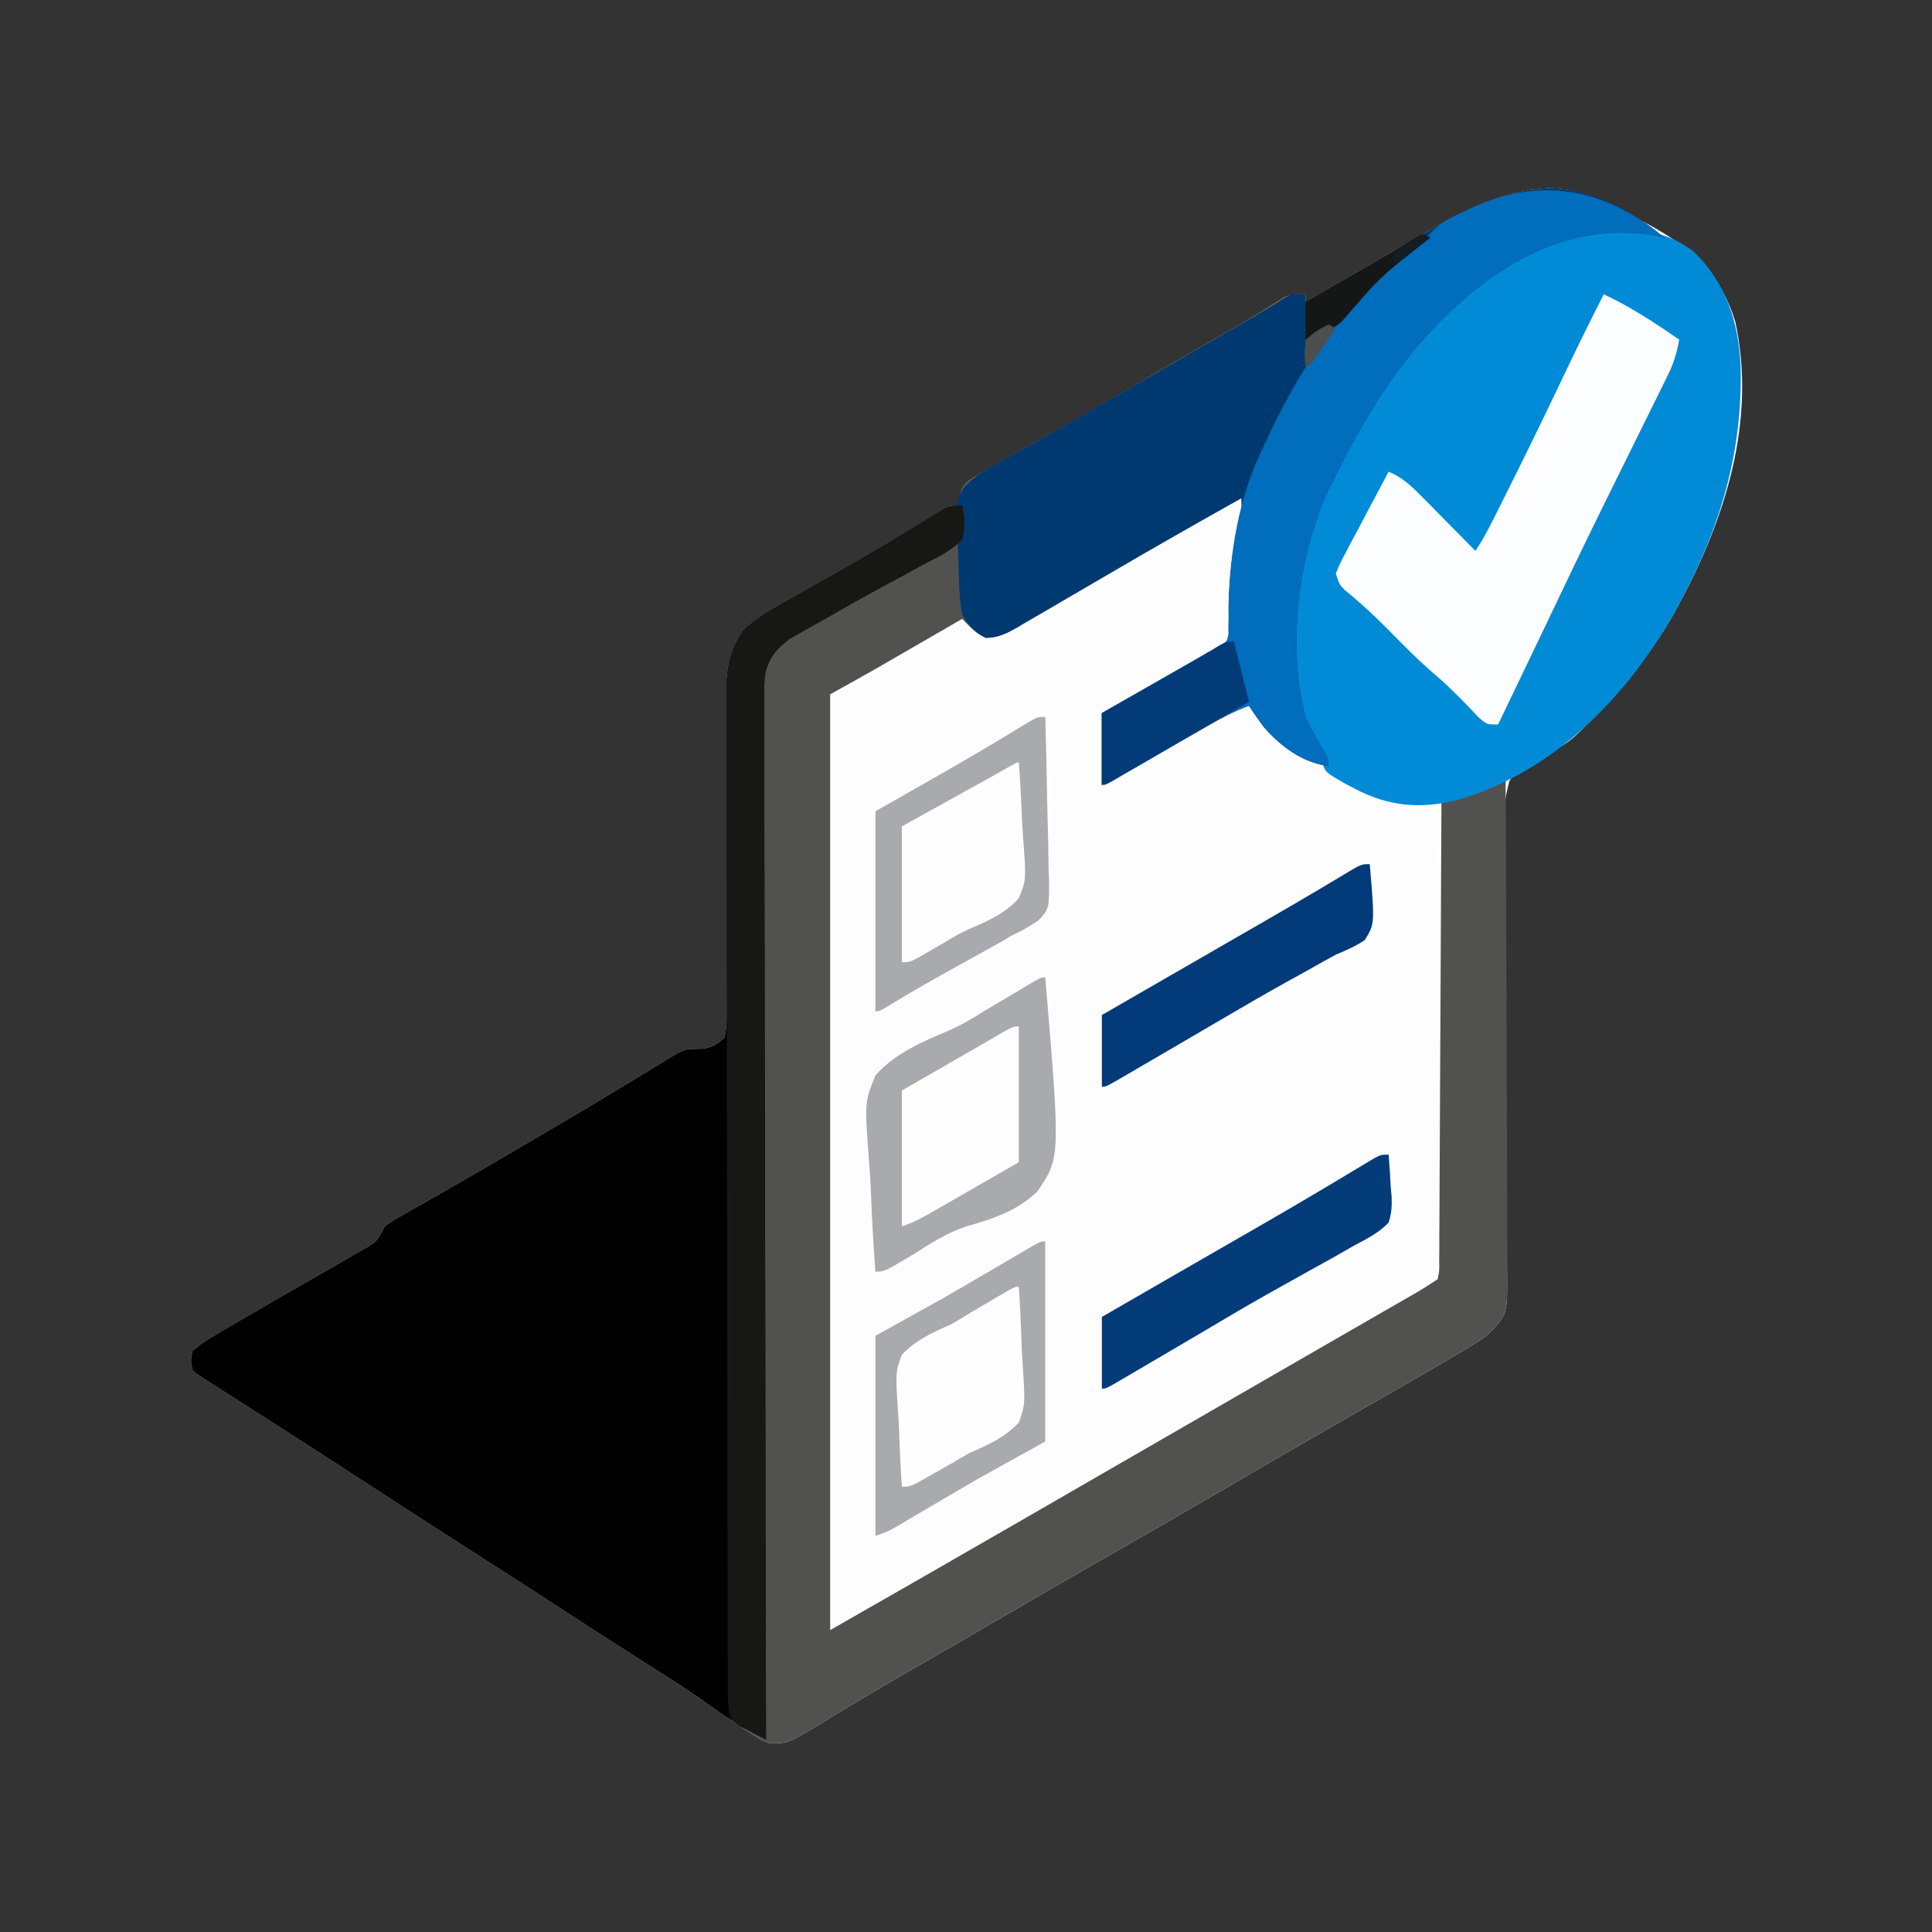 <?xml version="1.0" encoding="UTF-8"?>
<svg version="1.1" xmlns="http://www.w3.org/2000/svg" width="512" height="512">
<rect width="100%" height="100%" fill="#333333" stroke="none"/>
<path d="M0 0 C9.742 0.144 17.205 4.429 25.477 9.105 C26.477 9.662 27.477 10.219 28.508 10.793 C38.93 16.82 45.749 23.633 49.352 35.355 C54.996 61.394 46.797 87.35 34.477 110.105 C33.983 111.021 33.489 111.936 32.98 112.879 C27.063 123.24 19.515 132.33 11.227 140.855 C10.668 141.445 10.109 142.034 9.533 142.641 C6.471 145.706 4.208 147.843 0.045 149.336 C-4.435 151.024 -7.884 153.007 -10.523 157.105 C-13.088 166.359 -12.236 176.557 -12.013 186.09 C-11.938 189.971 -11.947 193.852 -11.947 197.733 C-11.936 205.079 -11.857 212.423 -11.751 219.768 C-11.563 232.925 -11.499 246.084 -11.447 259.242 C-11.427 263.857 -11.379 268.47 -11.309 273.084 C-11.268 275.954 -11.243 278.825 -11.221 281.695 C-11.2 283.655 -11.159 285.615 -11.118 287.574 C-11.06 298.29 -11.06 298.29 -15.523 303.105 C-17.463 304.76 -17.463 304.76 -19.527 306.047 C-20.713 306.792 -20.713 306.792 -21.922 307.551 C-26.742 310.431 -31.585 313.261 -36.461 316.043 C-38.189 317.034 -39.916 318.026 -41.644 319.017 C-43.426 320.04 -45.208 321.06 -46.991 322.081 C-52.55 325.265 -58.099 328.467 -63.648 331.668 C-64.726 332.289 -65.804 332.911 -66.914 333.551 C-74.09 337.691 -81.248 341.86 -88.398 346.043 C-97.668 351.465 -106.982 356.808 -116.312 362.125 C-125.433 367.324 -134.52 372.581 -143.582 377.885 C-152.001 382.81 -160.45 387.684 -168.91 392.54 C-174.252 395.613 -179.569 398.719 -184.844 401.906 C-185.844 402.508 -186.844 403.11 -187.875 403.73 C-189.754 404.865 -191.628 406.007 -193.497 407.158 C-201.725 412.119 -201.725 412.119 -206.523 412.105 C-208.945 411.137 -208.945 411.137 -211.273 409.605 C-212.41 408.878 -212.41 408.878 -213.57 408.137 C-215.274 406.965 -216.974 405.787 -218.663 404.592 C-225.124 400.027 -231.718 395.718 -238.398 391.48 C-240.625 390.062 -242.852 388.643 -245.078 387.223 C-246.719 386.176 -246.719 386.176 -248.394 385.108 C-252.786 382.298 -257.156 379.455 -261.523 376.605 C-268.998 371.732 -276.504 366.909 -284.023 362.105 C-294.137 355.644 -304.213 349.126 -314.268 342.574 C-317.746 340.309 -321.227 338.049 -324.711 335.793 C-325.698 335.154 -325.698 335.154 -326.705 334.501 C-331.163 331.619 -335.632 328.755 -340.105 325.898 C-340.676 325.534 -341.247 325.169 -341.835 324.794 C-344.692 322.968 -347.551 321.144 -350.411 319.323 C-351.967 318.33 -351.967 318.33 -353.555 317.316 C-354.489 316.721 -355.423 316.126 -356.385 315.513 C-358.523 314.105 -358.523 314.105 -359.523 313.105 C-359.984 310.816 -359.984 310.816 -359.523 308.105 C-357.401 306.342 -355.522 305.081 -353.148 303.73 C-352.113 303.112 -352.113 303.112 -351.057 302.482 C-348.558 301.001 -346.042 299.552 -343.523 298.105 C-341.333 296.836 -339.143 295.567 -336.953 294.297 C-332.454 291.691 -327.944 289.104 -323.43 286.523 C-321.46 285.386 -319.491 284.247 -317.523 283.105 C-316.691 282.625 -315.858 282.145 -315 281.651 C-310.731 279.281 -310.731 279.281 -308.523 275.105 C-306.667 273.75 -306.667 273.75 -304.195 272.348 C-303.265 271.814 -302.336 271.279 -301.378 270.729 C-300.353 270.152 -299.329 269.575 -298.273 268.98 C-296.066 267.715 -293.859 266.45 -291.652 265.184 C-290.474 264.511 -289.296 263.839 -288.118 263.166 C-282.729 260.084 -277.377 256.938 -272.024 253.794 C-270.208 252.728 -268.39 251.666 -266.571 250.603 C-260.304 246.938 -254.064 243.233 -247.855 239.469 C-246.006 238.353 -244.156 237.237 -242.305 236.122 C-241.128 235.409 -239.953 234.692 -238.78 233.971 C-237.159 232.973 -235.529 231.99 -233.898 231.008 C-232.978 230.446 -232.058 229.884 -231.109 229.304 C-228.523 228.105 -228.523 228.105 -226 228.112 C-222.499 228.103 -221.17 227.423 -218.523 225.105 C-217.756 221.99 -217.875 218.906 -217.927 215.712 C-217.921 214.268 -217.921 214.268 -217.915 212.794 C-217.91 210.7 -217.916 208.607 -217.932 206.513 C-217.957 203.196 -217.952 199.88 -217.94 196.563 C-217.919 189.515 -217.939 182.466 -217.961 175.418 C-217.982 167.267 -217.987 159.117 -217.96 150.966 C-217.957 147.704 -217.978 144.443 -218.001 141.181 C-217.998 139.17 -217.995 137.158 -217.99 135.146 C-218.003 134.244 -218.016 133.343 -218.029 132.414 C-217.982 126.5 -216.855 122.05 -213.523 117.105 C-210.269 113.987 -206.601 111.877 -202.684 109.672 C-200.98 108.707 -200.98 108.707 -199.242 107.723 C-198.023 107.038 -196.805 106.353 -195.586 105.668 C-193.067 104.245 -190.551 102.818 -188.035 101.391 C-187.404 101.033 -186.773 100.675 -186.123 100.307 C-179.051 96.287 -172.065 92.122 -165.102 87.916 C-164.259 87.412 -163.416 86.907 -162.547 86.387 C-161.814 85.944 -161.081 85.501 -160.326 85.045 C-158.523 84.105 -158.523 84.105 -156.523 84.105 C-156.394 82.957 -156.394 82.957 -156.262 81.786 C-155.363 78.524 -154.55 77.953 -151.711 76.215 C-150.895 75.71 -150.079 75.206 -149.238 74.686 C-144.365 71.849 -139.463 69.075 -134.523 66.355 C-126.674 61.997 -118.862 57.598 -111.142 53.014 C-103.398 48.421 -95.588 43.942 -87.781 39.457 C-86.728 38.851 -85.675 38.245 -84.59 37.621 C-83.569 37.035 -82.548 36.449 -81.497 35.846 C-77.832 33.701 -74.237 31.451 -70.66 29.163 C-68.523 28.105 -68.523 28.105 -64.523 28.105 C-64.523 28.765 -64.523 29.425 -64.523 30.105 C-63.82 29.698 -63.116 29.291 -62.391 28.871 C-56.107 25.237 -49.821 21.61 -43.529 17.991 C-40.242 16.099 -36.964 14.197 -33.691 12.281 C-23.072 6.11 -12.468 0.521 0 0 Z " fill="#FDFDFD" transform="translate(410.523,49.895)"/>
<path d="M0 0 C11.253 0.166 22.036 5.868 30.477 13.105 C29.796 12.947 29.115 12.788 28.414 12.625 C12.474 9.806 -1.301 14.223 -14.523 23.105 C-34.569 37.319 -46.905 56.332 -57.523 78.105 C-58.202 79.488 -58.202 79.488 -58.895 80.898 C-66.599 98.316 -69.427 121.741 -64.523 140.105 C-63.102 143.193 -61.539 146.063 -59.766 148.961 C-58.523 151.105 -58.523 151.105 -58.523 153.105 C-65.396 152.138 -70.964 148.004 -75.504 142.863 C-76.914 140.98 -78.257 139.088 -79.523 137.105 C-83.575 138.602 -87.189 140.536 -90.926 142.695 C-91.526 143.041 -92.126 143.386 -92.745 143.741 C-94.652 144.839 -96.557 145.941 -98.461 147.043 C-100.362 148.141 -102.264 149.239 -104.167 150.334 C-105.896 151.33 -107.624 152.329 -109.351 153.328 C-112.359 155.013 -115.44 156.564 -118.523 158.105 C-118.523 151.835 -118.523 145.565 -118.523 139.105 C-116.56 137.985 -114.597 136.865 -112.574 135.711 C-110.661 134.619 -108.748 133.527 -106.835 132.434 C-105.511 131.679 -104.188 130.923 -102.864 130.168 C-100.954 129.078 -99.045 127.989 -97.137 126.898 C-96.55 126.564 -95.963 126.229 -95.359 125.885 C-93.745 124.962 -92.134 124.034 -90.523 123.105 C-89.574 122.618 -88.625 122.13 -87.648 121.627 C-85.379 120.323 -85.379 120.323 -84.912 118.167 C-84.915 117.44 -84.918 116.714 -84.922 115.965 C-84.901 114.74 -84.901 114.74 -84.881 113.49 C-84.886 112.621 -84.892 111.751 -84.898 110.855 C-84.75 102.936 -83.91 95.689 -82.145 87.977 C-81.418 85.106 -81.418 85.106 -81.523 82.105 C-93.349 88.742 -105.136 95.436 -116.836 102.293 C-119.792 104.018 -122.75 105.741 -125.708 107.463 C-127.556 108.541 -129.402 109.623 -131.245 110.709 C-133.726 112.168 -136.217 113.608 -138.711 115.043 C-139.435 115.474 -140.159 115.906 -140.906 116.35 C-143.769 117.978 -145.93 119.105 -149.262 119.109 C-151.976 117.905 -153.483 116.232 -155.523 114.105 C-156.634 114.748 -156.634 114.748 -157.767 115.403 C-160.557 117.016 -163.347 118.628 -166.137 120.24 C-167.337 120.933 -168.537 121.626 -169.736 122.32 C-171.476 123.326 -173.216 124.331 -174.957 125.336 C-175.999 125.938 -177.041 126.54 -178.115 127.161 C-182.232 129.51 -186.38 131.804 -190.523 134.105 C-190.523 215.945 -190.523 297.785 -190.523 382.105 C-173.577 372.422 -156.64 362.729 -139.741 352.964 C-134.337 349.842 -128.93 346.724 -123.523 343.605 C-121.357 342.355 -119.19 341.105 -117.023 339.855 C-78.023 317.355 -78.023 317.355 -74.768 315.477 C-72.62 314.238 -70.472 312.999 -68.324 311.759 C-63.237 308.823 -58.149 305.889 -53.059 302.96 C-50.648 301.572 -48.238 300.184 -45.828 298.796 C-44.122 297.814 -42.415 296.833 -40.709 295.852 C-39.165 294.962 -39.165 294.962 -37.59 294.055 C-36.682 293.532 -35.774 293.01 -34.838 292.471 C-33.032 291.406 -31.268 290.269 -29.523 289.105 C-29.06 286.788 -29.06 286.788 -29.125 284.044 C-29.112 282.972 -29.1 281.901 -29.087 280.797 C-29.088 279.617 -29.09 278.436 -29.091 277.22 C-29.081 275.981 -29.071 274.742 -29.06 273.466 C-29.035 270.063 -29.023 266.661 -29.017 263.258 C-29.008 259.704 -28.982 256.149 -28.957 252.595 C-28.914 245.863 -28.885 239.13 -28.862 232.398 C-28.835 224.734 -28.791 217.07 -28.746 209.407 C-28.653 193.64 -28.581 177.873 -28.523 162.105 C-26.066 161.268 -23.608 160.436 -21.148 159.605 C-20.45 159.367 -19.751 159.129 -19.031 158.883 C-13.75 157.105 -13.75 157.105 -11.523 157.105 C-11.43 175.256 -11.359 193.406 -11.316 211.556 C-11.296 219.983 -11.267 228.411 -11.222 236.838 C-11.182 244.184 -11.156 251.53 -11.147 258.876 C-11.142 262.766 -11.13 266.655 -11.101 270.544 C-11.073 274.206 -11.065 277.868 -11.071 281.531 C-11.069 283.512 -11.048 285.493 -11.026 287.474 C-11.076 298.308 -11.076 298.308 -15.523 303.105 C-17.463 304.76 -17.463 304.76 -19.527 306.047 C-20.713 306.792 -20.713 306.792 -21.922 307.551 C-26.742 310.431 -31.585 313.261 -36.461 316.043 C-38.189 317.034 -39.916 318.026 -41.644 319.017 C-43.426 320.04 -45.208 321.06 -46.991 322.081 C-52.55 325.265 -58.099 328.467 -63.648 331.668 C-64.726 332.289 -65.804 332.911 -66.914 333.551 C-74.09 337.691 -81.248 341.86 -88.398 346.043 C-97.668 351.465 -106.982 356.808 -116.312 362.125 C-125.433 367.324 -134.52 372.581 -143.582 377.885 C-152.001 382.81 -160.45 387.684 -168.91 392.54 C-174.252 395.613 -179.569 398.719 -184.844 401.906 C-185.844 402.508 -186.844 403.11 -187.875 403.73 C-189.754 404.865 -191.628 406.007 -193.497 407.158 C-201.725 412.119 -201.725 412.119 -206.523 412.105 C-208.945 411.137 -208.945 411.137 -211.273 409.605 C-212.41 408.878 -212.41 408.878 -213.57 408.137 C-215.274 406.965 -216.974 405.787 -218.663 404.592 C-225.124 400.027 -231.718 395.718 -238.398 391.48 C-240.625 390.062 -242.852 388.643 -245.078 387.223 C-246.719 386.176 -246.719 386.176 -248.394 385.108 C-252.786 382.298 -257.156 379.455 -261.523 376.605 C-268.998 371.732 -276.504 366.909 -284.023 362.105 C-294.137 355.644 -304.213 349.126 -314.268 342.574 C-317.746 340.309 -321.227 338.049 -324.711 335.793 C-325.698 335.154 -325.698 335.154 -326.705 334.501 C-331.163 331.619 -335.632 328.755 -340.105 325.898 C-340.676 325.534 -341.247 325.169 -341.835 324.794 C-344.692 322.968 -347.551 321.144 -350.411 319.323 C-351.967 318.33 -351.967 318.33 -353.555 317.316 C-354.489 316.721 -355.423 316.126 -356.385 315.513 C-358.523 314.105 -358.523 314.105 -359.523 313.105 C-359.984 310.816 -359.984 310.816 -359.523 308.105 C-357.401 306.342 -355.522 305.081 -353.148 303.73 C-352.113 303.112 -352.113 303.112 -351.057 302.482 C-348.558 301.001 -346.042 299.552 -343.523 298.105 C-341.333 296.836 -339.143 295.567 -336.953 294.297 C-332.454 291.691 -327.944 289.104 -323.43 286.523 C-321.46 285.386 -319.491 284.247 -317.523 283.105 C-316.691 282.625 -315.858 282.145 -315 281.651 C-310.731 279.281 -310.731 279.281 -308.523 275.105 C-306.667 273.75 -306.667 273.75 -304.195 272.348 C-303.265 271.814 -302.336 271.279 -301.378 270.729 C-300.353 270.152 -299.329 269.575 -298.273 268.98 C-296.066 267.715 -293.859 266.45 -291.652 265.184 C-290.474 264.511 -289.296 263.839 -288.118 263.166 C-282.729 260.084 -277.377 256.938 -272.024 253.794 C-270.208 252.728 -268.39 251.666 -266.571 250.603 C-260.304 246.938 -254.064 243.233 -247.855 239.469 C-246.006 238.353 -244.156 237.237 -242.305 236.122 C-241.128 235.409 -239.953 234.692 -238.78 233.971 C-237.159 232.973 -235.529 231.99 -233.898 231.008 C-232.978 230.446 -232.058 229.884 -231.109 229.304 C-228.523 228.105 -228.523 228.105 -226 228.112 C-222.499 228.103 -221.17 227.423 -218.523 225.105 C-217.756 221.99 -217.875 218.906 -217.927 215.712 C-217.921 214.268 -217.921 214.268 -217.915 212.794 C-217.91 210.7 -217.916 208.607 -217.932 206.513 C-217.957 203.196 -217.952 199.88 -217.94 196.563 C-217.919 189.515 -217.939 182.466 -217.961 175.418 C-217.982 167.267 -217.987 159.117 -217.96 150.966 C-217.957 147.704 -217.978 144.443 -218.001 141.181 C-217.998 139.17 -217.995 137.158 -217.99 135.146 C-218.003 134.244 -218.016 133.343 -218.029 132.414 C-217.982 126.5 -216.855 122.05 -213.523 117.105 C-210.269 113.987 -206.601 111.877 -202.684 109.672 C-200.98 108.707 -200.98 108.707 -199.242 107.723 C-198.023 107.038 -196.805 106.353 -195.586 105.668 C-193.067 104.245 -190.551 102.818 -188.035 101.391 C-187.404 101.033 -186.773 100.675 -186.123 100.307 C-179.051 96.287 -172.065 92.122 -165.102 87.916 C-164.259 87.412 -163.416 86.907 -162.547 86.387 C-161.814 85.944 -161.081 85.501 -160.326 85.045 C-158.523 84.105 -158.523 84.105 -156.523 84.105 C-156.394 82.957 -156.394 82.957 -156.262 81.786 C-155.363 78.524 -154.55 77.953 -151.711 76.215 C-150.895 75.71 -150.079 75.206 -149.238 74.686 C-144.365 71.849 -139.463 69.075 -134.523 66.355 C-126.674 61.997 -118.862 57.598 -111.142 53.014 C-103.398 48.421 -95.588 43.942 -87.781 39.457 C-86.728 38.851 -85.675 38.245 -84.59 37.621 C-83.569 37.035 -82.548 36.449 -81.497 35.846 C-77.832 33.701 -74.237 31.451 -70.66 29.163 C-68.523 28.105 -68.523 28.105 -64.523 28.105 C-64.523 28.765 -64.523 29.425 -64.523 30.105 C-63.82 29.698 -63.116 29.291 -62.391 28.871 C-56.107 25.237 -49.821 21.61 -43.529 17.991 C-40.242 16.099 -36.964 14.197 -33.691 12.281 C-23.072 6.11 -12.468 0.521 0 0 Z " fill="#515250" transform="translate(410.523,49.895)"/>
<path d="M0 0 C0.681 3.196 0.846 5.823 0 9 C-3.053 11.998 -6.714 13.75 -10.5 15.688 C-12.693 16.889 -14.886 18.091 -17.078 19.293 C-18.216 19.901 -19.353 20.508 -20.525 21.134 C-26.157 24.158 -31.706 27.319 -37.25 30.5 C-38.775 31.344 -38.775 31.344 -40.33 32.206 C-41.278 32.746 -42.226 33.287 -43.203 33.844 C-44.035 34.31 -44.867 34.776 -45.724 35.256 C-49.417 38.086 -51.667 40.791 -52.365 45.417 C-52.505 48.452 -52.514 51.464 -52.481 54.503 C-52.486 56.251 -52.486 56.251 -52.491 58.033 C-52.497 61.258 -52.484 64.482 -52.464 67.707 C-52.447 71.187 -52.453 74.668 -52.456 78.148 C-52.458 84.175 -52.445 90.203 -52.423 96.23 C-52.39 104.944 -52.38 113.659 -52.375 122.373 C-52.366 136.512 -52.34 150.651 -52.302 164.791 C-52.265 178.524 -52.237 192.258 -52.22 205.992 C-52.219 206.838 -52.218 207.685 -52.217 208.558 C-52.211 212.805 -52.206 217.053 -52.201 221.301 C-52.16 256.534 -52.089 291.767 -52 327 C-53.446 326.204 -54.89 325.407 -56.334 324.609 C-57.139 324.166 -57.944 323.722 -58.773 323.265 C-61.235 321.866 -63.533 320.333 -65.82 318.664 C-71.379 314.696 -77.109 311.033 -82.875 307.375 C-85.102 305.956 -87.328 304.537 -89.555 303.117 C-91.196 302.071 -91.196 302.071 -92.87 301.003 C-97.262 298.192 -101.633 295.35 -106 292.5 C-113.474 287.626 -120.98 282.804 -128.5 278 C-138.614 271.539 -148.689 265.021 -158.745 258.469 C-162.223 256.204 -165.704 253.944 -169.188 251.688 C-170.175 251.048 -170.175 251.048 -171.182 250.396 C-175.639 247.514 -180.108 244.65 -184.582 241.793 C-185.438 241.246 -185.438 241.246 -186.311 240.688 C-189.169 238.863 -192.027 237.039 -194.887 235.218 C-196.444 234.224 -196.444 234.224 -198.031 233.211 C-199.432 232.318 -199.432 232.318 -200.861 231.408 C-203 230 -203 230 -204 229 C-204.461 226.711 -204.461 226.711 -204 224 C-201.878 222.237 -199.998 220.975 -197.625 219.625 C-196.935 219.213 -196.244 218.801 -195.533 218.376 C-193.035 216.895 -190.519 215.447 -188 214 C-185.81 212.731 -183.62 211.461 -181.43 210.191 C-176.93 207.586 -172.42 204.999 -167.906 202.418 C-165.936 201.281 -163.967 200.142 -162 199 C-161.167 198.52 -160.335 198.04 -159.477 197.545 C-155.207 195.176 -155.207 195.176 -153 191 C-151.144 189.644 -151.144 189.644 -148.672 188.242 C-147.742 187.708 -146.812 187.174 -145.854 186.624 C-144.83 186.047 -143.805 185.47 -142.75 184.875 C-140.543 183.61 -138.336 182.344 -136.129 181.078 C-134.951 180.406 -133.772 179.733 -132.594 179.061 C-127.205 175.978 -121.853 172.833 -116.5 169.689 C-114.684 168.623 -112.866 167.56 -111.048 166.498 C-104.781 162.833 -98.54 159.128 -92.332 155.363 C-90.482 154.247 -88.632 153.132 -86.782 152.017 C-85.604 151.304 -84.429 150.587 -83.257 149.865 C-81.636 148.868 -80.005 147.885 -78.375 146.902 C-77.455 146.34 -76.534 145.778 -75.586 145.199 C-73 144 -73 144 -70.477 144.006 C-66.976 143.997 -65.646 143.318 -63 141 C-62.233 137.885 -62.352 134.8 -62.404 131.607 C-62.398 130.162 -62.398 130.162 -62.392 128.689 C-62.386 126.595 -62.392 124.501 -62.408 122.408 C-62.434 119.091 -62.429 115.775 -62.417 112.458 C-62.396 105.409 -62.415 98.361 -62.438 91.312 C-62.459 83.162 -62.463 75.011 -62.437 66.86 C-62.434 63.599 -62.455 60.338 -62.477 57.076 C-62.475 55.064 -62.471 53.052 -62.467 51.04 C-62.479 50.139 -62.492 49.237 -62.506 48.308 C-62.459 42.395 -61.331 37.945 -58 33 C-54.745 29.881 -51.078 27.771 -47.16 25.566 C-45.457 24.602 -45.457 24.602 -43.719 23.617 C-42.5 22.932 -41.281 22.247 -40.062 21.562 C-37.543 20.139 -35.025 18.713 -32.508 17.285 C-31.877 16.927 -31.246 16.57 -30.595 16.201 C-23.546 12.194 -16.59 8.031 -9.666 3.811 C-8.826 3.306 -7.986 2.801 -7.121 2.281 C-6.029 1.617 -6.029 1.617 -4.916 0.939 C-3 0 -3 0 0 0 Z " fill="#000000" transform="translate(255,134)"/>
<path d="M0 0 C8.714 8.229 12.083 18.86 12.594 30.566 C13.166 53.446 7.137 73.445 -3.688 93.438 C-4.181 94.353 -4.675 95.268 -5.184 96.211 C-18.001 118.651 -37.159 138.106 -62.348 145.402 C-72.209 147.943 -80.685 147.168 -89.688 142.438 C-90.855 141.825 -90.855 141.825 -92.047 141.199 C-97.496 138.079 -97.496 138.079 -98.25 135.559 C-98.394 134.859 -98.539 134.159 -98.688 133.438 C-99.476 131.945 -100.291 130.467 -101.125 129 C-109.526 112.442 -106.328 89.8 -101.125 72.562 C-96.065 58.797 -89.499 45.187 -80.688 33.438 C-80.088 32.618 -79.489 31.798 -78.871 30.953 C-67.062 15.471 -49.826 -1.494 -29.938 -5.352 C-19.241 -6.354 -8.847 -6.774 0 0 Z " fill="#018BD6" transform="translate(448.688,66.562)"/>
<path d="M0 0 C11.253 0.166 22.036 5.868 30.477 13.105 C29.796 12.947 29.115 12.788 28.414 12.625 C12.474 9.806 -1.301 14.223 -14.523 23.105 C-34.569 37.319 -46.905 56.332 -57.523 78.105 C-57.976 79.027 -58.428 79.949 -58.895 80.898 C-66.599 98.316 -69.427 121.741 -64.523 140.105 C-63.102 143.193 -61.539 146.063 -59.766 148.961 C-58.523 151.105 -58.523 151.105 -58.523 153.105 C-65.396 152.138 -70.964 148.004 -75.504 142.863 C-76.914 140.98 -78.257 139.088 -79.523 137.105 C-83.575 138.602 -87.189 140.536 -90.926 142.695 C-91.526 143.041 -92.126 143.386 -92.745 143.741 C-94.652 144.839 -96.557 145.941 -98.461 147.043 C-100.362 148.141 -102.264 149.239 -104.167 150.334 C-105.896 151.33 -107.624 152.329 -109.351 153.328 C-112.359 155.013 -115.44 156.564 -118.523 158.105 C-118.523 151.835 -118.523 145.565 -118.523 139.105 C-116.56 137.985 -114.597 136.865 -112.574 135.711 C-110.661 134.619 -108.748 133.527 -106.835 132.434 C-105.511 131.679 -104.188 130.923 -102.864 130.168 C-100.954 129.078 -99.045 127.989 -97.137 126.898 C-96.55 126.564 -95.963 126.229 -95.359 125.885 C-93.745 124.962 -92.134 124.034 -90.523 123.105 C-89.574 122.618 -88.625 122.13 -87.648 121.627 C-85.379 120.323 -85.379 120.323 -84.912 118.167 C-84.917 117.077 -84.917 117.077 -84.922 115.965 C-84.908 115.148 -84.895 114.331 -84.881 113.49 C-84.886 112.621 -84.892 111.751 -84.898 110.855 C-84.75 102.936 -83.91 95.689 -82.145 87.977 C-81.418 85.106 -81.418 85.106 -81.523 82.105 C-93.349 88.742 -105.136 95.436 -116.836 102.293 C-119.792 104.018 -122.75 105.741 -125.708 107.463 C-127.556 108.541 -129.402 109.623 -131.245 110.709 C-133.726 112.168 -136.217 113.608 -138.711 115.043 C-139.435 115.474 -140.159 115.906 -140.906 116.35 C-143.751 117.968 -145.957 119.092 -149.262 119.172 C-152.395 117.694 -153.616 115.995 -155.523 113.105 C-156.356 108.545 -156.417 103.958 -156.527 99.331 C-156.586 97.11 -156.692 94.895 -156.803 92.676 C-156.849 91.257 -156.893 89.837 -156.934 88.418 C-156.976 87.135 -157.019 85.853 -157.063 84.531 C-156.369 80.125 -154.971 78.857 -151.523 76.105 C-148.798 74.307 -148.798 74.307 -145.824 72.645 C-144.711 72.016 -143.598 71.388 -142.451 70.74 C-141.246 70.07 -140.041 69.4 -138.836 68.73 C-137.578 68.023 -136.321 67.315 -135.065 66.606 C-132.481 65.148 -129.895 63.693 -127.308 62.24 C-121.645 59.053 -116.022 55.798 -110.398 52.543 C-108.28 51.319 -106.162 50.095 -104.043 48.871 C-102.987 48.261 -101.931 47.65 -100.842 47.021 C-97.304 44.979 -93.764 42.94 -90.223 40.902 C-88.425 39.867 -86.627 38.832 -84.83 37.797 C-83.123 36.814 -81.416 35.833 -79.708 34.851 C-78.679 34.258 -77.65 33.666 -76.59 33.055 C-75.682 32.532 -74.774 32.01 -73.838 31.471 C-72.032 30.406 -70.268 29.269 -68.523 28.105 C-67.203 28.105 -65.883 28.105 -64.523 28.105 C-64.523 28.765 -64.523 29.425 -64.523 30.105 C-63.82 29.698 -63.116 29.291 -62.391 28.871 C-56.107 25.237 -49.821 21.61 -43.529 17.991 C-40.242 16.099 -36.964 14.197 -33.691 12.281 C-23.072 6.11 -12.468 0.521 0 0 Z " fill="#003970" transform="translate(410.523,49.895)"/>
<path d="M0 0 C0.669 0.574 1.338 1.147 2.027 1.738 C1.347 1.58 0.666 1.421 -0.035 1.258 C-15.975 -1.561 -29.75 2.856 -42.973 11.738 C-63.018 25.951 -75.354 44.965 -85.973 66.738 C-86.425 67.66 -86.878 68.582 -87.344 69.531 C-95.048 86.949 -97.876 110.374 -92.973 128.738 C-91.552 131.826 -89.988 134.696 -88.215 137.594 C-86.973 139.738 -86.973 139.738 -86.973 141.738 C-93.846 140.77 -99.413 136.636 -103.953 131.496 C-105.364 129.613 -106.706 127.72 -107.973 125.738 C-112.024 127.235 -115.638 129.168 -119.375 131.328 C-119.975 131.673 -120.575 132.019 -121.194 132.374 C-123.101 133.472 -125.006 134.573 -126.91 135.676 C-128.811 136.774 -130.713 137.871 -132.616 138.967 C-134.345 139.963 -136.073 140.962 -137.801 141.961 C-140.808 143.646 -143.889 145.197 -146.973 146.738 C-146.973 140.468 -146.973 134.198 -146.973 127.738 C-145.009 126.618 -143.046 125.498 -141.023 124.344 C-139.11 123.252 -137.197 122.159 -135.284 121.067 C-133.961 120.311 -132.637 119.556 -131.313 118.801 C-129.404 117.711 -127.495 116.621 -125.586 115.531 C-124.999 115.197 -124.413 114.862 -123.808 114.518 C-122.194 113.595 -120.583 112.667 -118.973 111.738 C-118.023 111.247 -117.073 110.755 -116.095 110.249 C-113.84 108.963 -113.84 108.963 -113.377 106.879 C-113.391 105.837 -113.391 105.837 -113.406 104.773 C-113.398 103.983 -113.39 103.193 -113.382 102.379 C-113.391 101.528 -113.401 100.677 -113.41 99.801 C-113.109 84.787 -110.661 70.292 -103.973 56.738 C-103.366 55.452 -102.761 54.166 -102.156 52.879 C-92.732 33.141 -79.327 14.099 -60.973 1.738 C-60.381 1.1 -59.789 0.462 -59.18 -0.195 C-56.52 -2.685 -53.921 -3.907 -50.598 -5.387 C-49.497 -5.884 -48.396 -6.382 -47.262 -6.895 C-29.957 -14.088 -14.696 -11.181 0 0 Z " fill="#006DBD" transform="translate(438.973,61.262)"/>
<path d="M0 0 C7.156 3.303 13.511 7.544 20 12 C19.408 15.566 18.459 18.466 16.858 21.701 C16.413 22.607 15.968 23.513 15.51 24.447 C15.024 25.421 14.539 26.395 14.039 27.398 C13.534 28.424 13.029 29.45 12.508 30.507 C10.886 33.799 9.256 37.087 7.625 40.375 C5.511 44.653 3.4 48.932 1.289 53.211 C0.764 54.273 0.24 55.336 -0.301 56.43 C-5.229 66.428 -10.042 76.479 -14.83 86.544 C-16.447 89.938 -18.072 93.327 -19.699 96.715 C-20.205 97.769 -20.711 98.822 -21.232 99.908 C-21.713 100.908 -22.193 101.908 -22.688 102.938 C-23.21 104.026 -23.733 105.115 -24.271 106.236 C-25.514 108.824 -26.757 111.412 -28 114 C-31 114 -31 114 -33.199 112.059 C-34.02 111.194 -34.841 110.329 -35.688 109.438 C-38.642 106.389 -41.566 103.423 -44.812 100.688 C-49.181 96.957 -53.165 92.868 -57.196 88.781 C-60.842 85.101 -64.582 81.633 -68.609 78.367 C-70 77 -70 77 -71 74 C-69.828 71.181 -69.828 71.181 -68.035 67.801 C-67.567 66.908 -67.567 66.908 -67.089 65.998 C-66.09 64.097 -65.076 62.205 -64.062 60.312 C-63.383 59.026 -62.703 57.739 -62.025 56.451 C-60.361 53.295 -58.684 50.146 -57 47 C-53.432 48.514 -51.163 50.605 -48.453 53.352 C-47.609 54.202 -46.764 55.053 -45.895 55.93 C-45.022 56.819 -44.149 57.709 -43.25 58.625 C-41.918 59.971 -41.918 59.971 -40.559 61.344 C-38.368 63.558 -36.182 65.777 -34 68 C-32.124 65.187 -30.641 62.411 -29.129 59.391 C-28.56 58.254 -27.991 57.118 -27.405 55.948 C-26.79 54.715 -26.176 53.483 -25.562 52.25 C-25.251 51.627 -24.94 51.004 -24.62 50.362 C-19.889 40.885 -15.262 31.362 -10.718 21.794 C-7.242 14.479 -3.667 7.221 0 0 Z " fill="#FCFDFE" transform="translate(425,78)"/>
<path d="M0 0 C0.681 3.196 0.846 5.823 0 9 C-3.053 11.998 -6.714 13.75 -10.5 15.688 C-12.693 16.889 -14.886 18.091 -17.078 19.293 C-18.785 20.204 -18.785 20.204 -20.525 21.134 C-26.157 24.158 -31.706 27.319 -37.25 30.5 C-38.266 31.063 -39.283 31.626 -40.33 32.206 C-41.278 32.746 -42.226 33.287 -43.203 33.844 C-44.035 34.31 -44.867 34.776 -45.724 35.256 C-49.417 38.086 -51.667 40.791 -52.365 45.417 C-52.505 48.452 -52.514 51.464 -52.481 54.503 C-52.484 55.668 -52.488 56.833 -52.491 58.033 C-52.497 61.258 -52.484 64.482 -52.464 67.707 C-52.447 71.187 -52.453 74.668 -52.456 78.148 C-52.458 84.175 -52.445 90.203 -52.423 96.23 C-52.39 104.944 -52.38 113.659 -52.375 122.373 C-52.366 136.512 -52.34 150.651 -52.302 164.791 C-52.265 178.524 -52.237 192.258 -52.22 205.992 C-52.219 206.838 -52.218 207.685 -52.217 208.558 C-52.211 212.805 -52.206 217.053 -52.201 221.301 C-52.16 256.534 -52.089 291.767 -52 327 C-53.488 326.267 -54.965 325.513 -56.438 324.75 C-57.261 324.332 -58.085 323.915 -58.934 323.484 C-61 322 -61 322 -61.777 320.128 C-62.021 317.803 -62.129 315.543 -62.134 313.204 C-62.139 312.236 -62.143 311.268 -62.148 310.271 C-62.148 309.21 -62.147 308.15 -62.147 307.057 C-62.151 305.928 -62.155 304.799 -62.158 303.636 C-62.169 299.839 -62.173 296.042 -62.177 292.245 C-62.183 289.528 -62.19 286.812 -62.197 284.095 C-62.217 275.934 -62.227 267.772 -62.236 259.61 C-62.24 255.766 -62.245 251.922 -62.251 248.078 C-62.268 235.297 -62.282 222.517 -62.289 209.737 C-62.291 206.422 -62.293 203.106 -62.295 199.791 C-62.296 198.966 -62.296 198.142 -62.297 197.293 C-62.305 183.942 -62.33 170.592 -62.363 157.241 C-62.396 143.531 -62.414 129.822 -62.417 116.112 C-62.419 108.416 -62.428 100.719 -62.453 93.023 C-62.475 86.469 -62.483 79.915 -62.474 73.361 C-62.469 70.018 -62.473 66.676 -62.49 63.333 C-62.508 59.705 -62.501 56.079 -62.488 52.451 C-62.499 51.399 -62.51 50.348 -62.521 49.264 C-62.466 43.002 -61.621 38.214 -58 33 C-54.745 29.881 -51.078 27.771 -47.16 25.566 C-46.024 24.923 -44.889 24.28 -43.719 23.617 C-42.5 22.932 -41.281 22.247 -40.062 21.562 C-37.543 20.139 -35.025 18.713 -32.508 17.285 C-31.877 16.927 -31.246 16.57 -30.595 16.201 C-23.546 12.194 -16.59 8.031 -9.666 3.811 C-8.826 3.306 -7.986 2.801 -7.121 2.281 C-6.393 1.838 -5.666 1.396 -4.916 0.939 C-3 0 -3 0 0 0 Z " fill="#171715" transform="translate(255,134)"/>
<path d="M0 0 C4.024 47.789 4.024 47.789 -2.049 56.707 C-7.36 61.849 -13.744 63.986 -20.753 65.959 C-25.944 67.623 -30.293 70.48 -34.875 73.375 C-42.635 78 -42.635 78 -45 78 C-45.562 70.836 -45.945 63.678 -46.208 56.497 C-46.319 54.062 -46.468 51.628 -46.66 49.198 C-47.895 33.102 -47.895 33.102 -45 26 C-39.868 20.148 -32.721 17.148 -25.678 14.165 C-22.254 12.675 -19.235 10.871 -16.074 8.887 C-15.157 8.342 -14.24 7.797 -13.295 7.236 C-11.474 6.155 -9.653 5.071 -7.834 3.986 C-6.944 3.458 -6.054 2.931 -5.137 2.387 C-4.36 1.925 -3.584 1.463 -2.784 0.987 C-1 0 -1 0 0 0 Z " fill="#A8AAAD" transform="translate(277,259)"/>
<path d="M0 0 C0 17.49 0 34.98 0 53 C-5.94 56.3 -11.88 59.6 -18 63 C-23.376 66.118 -28.735 69.26 -34.084 72.424 C-35.076 73.007 -36.068 73.59 -37.09 74.191 C-37.965 74.709 -38.84 75.227 -39.742 75.76 C-42 77 -42 77 -45 78 C-45 60.51 -45 43.02 -45 25 C-39.06 21.7 -33.12 18.4 -27 15 C-22.657 12.493 -18.322 9.98 -14 7.438 C-11.938 6.227 -9.875 5.018 -7.812 3.809 C-6.932 3.291 -6.052 2.773 -5.145 2.24 C-1.271 0 -1.271 0 0 0 Z " fill="#A8AAAD" transform="translate(277,329)"/>
<path d="M0 0 C0.228 7.295 0.386 14.589 0.494 21.887 C0.54 24.369 0.601 26.85 0.679 29.331 C0.788 32.901 0.839 36.468 0.879 40.039 C0.925 41.146 0.972 42.252 1.02 43.392 C1.025 50.92 1.025 50.92 -1.853 53.953 C-4.168 55.525 -6.48 56.787 -9 58 C-10.042 58.617 -11.084 59.235 -12.158 59.871 C-13.095 60.388 -14.031 60.905 -14.996 61.438 C-16.577 62.315 -16.577 62.315 -18.189 63.211 C-19.261 63.801 -20.333 64.392 -21.438 65 C-28.421 68.861 -35.358 72.754 -42.156 76.934 C-44 78 -44 78 -45 78 C-45 60.51 -45 43.02 -45 25 C-38.534 21.318 -38.534 21.318 -31.938 17.562 C-22.709 12.304 -13.525 6.997 -4.492 1.406 C-2 0 -2 0 0 0 Z " fill="#A8AAAD" transform="translate(277,190)"/>
<path d="M0 0 C0.245 2.88 0.422 5.739 0.562 8.625 C0.638 9.433 0.713 10.241 0.791 11.074 C0.885 13.634 0.788 15.558 0 18 C-2.605 20.711 -5.689 22.27 -9 24 C-10.917 25.098 -12.834 26.197 -14.75 27.297 C-16.832 28.451 -18.915 29.602 -21 30.75 C-28.229 34.765 -35.448 38.785 -42.562 43 C-43.203 43.379 -43.843 43.758 -44.502 44.149 C-45.869 44.959 -47.236 45.77 -48.602 46.581 C-53.725 49.612 -58.862 52.619 -64 55.625 C-65.071 56.254 -66.141 56.883 -67.244 57.531 C-68.732 58.401 -68.732 58.401 -70.25 59.289 C-71.142 59.812 -72.034 60.335 -72.953 60.874 C-75 62 -75 62 -76 62 C-76 55.73 -76 49.46 -76 43 C-73.359 41.476 -70.718 39.953 -68.077 38.429 C-65.744 37.083 -63.412 35.737 -61.079 34.391 C-55.141 30.964 -49.201 27.539 -43.258 24.121 C-41.088 22.873 -38.919 21.624 -36.75 20.375 C-35.687 19.763 -34.623 19.151 -33.528 18.521 C-28.18 15.437 -22.85 12.327 -17.547 9.168 C-16.018 8.257 -16.018 8.257 -14.458 7.329 C-12.528 6.176 -10.6 5.02 -8.675 3.859 C-7.397 3.095 -7.397 3.095 -6.094 2.316 C-5.348 1.867 -4.602 1.418 -3.834 0.955 C-2 0 -2 0 0 0 Z " fill="#043B79" transform="translate(368,306)"/>
<path d="M0 0 C1.347 15.859 1.347 15.859 -1.371 20.18 C-3.817 21.791 -6.3 22.859 -9 24 C-10.971 25.049 -12.91 26.146 -14.852 27.248 C-17.153 28.551 -19.47 29.825 -21.789 31.098 C-27.557 34.288 -33.249 37.607 -38.938 40.938 C-39.946 41.527 -40.954 42.117 -41.993 42.725 C-44.008 43.905 -46.024 45.085 -48.039 46.266 C-52.668 48.977 -57.3 51.679 -61.938 54.375 C-63.145 55.081 -63.145 55.081 -64.377 55.801 C-69.885 59 -69.885 59 -71 59 C-71 52.73 -71 46.46 -71 40 C-68.359 38.476 -65.717 36.952 -63.076 35.428 C-60.747 34.085 -58.419 32.741 -56.09 31.398 C-50.089 27.935 -44.086 24.473 -38.082 21.016 C-35.867 19.74 -33.652 18.464 -31.438 17.188 C-30.361 16.568 -29.285 15.948 -28.176 15.31 C-23.322 12.511 -18.476 9.7 -13.66 6.836 C-12.864 6.363 -12.067 5.889 -11.246 5.402 C-9.794 4.536 -8.344 3.666 -6.896 2.792 C-2.218 0 -2.218 0 0 0 Z " fill="#033A79" transform="translate(363,229)"/>
<path d="M0 0 C0.374 4.961 0.644 9.914 0.824 14.886 C0.899 16.572 1.001 18.258 1.132 19.94 C1.974 31.092 1.974 31.092 0 36 C-3.497 40.043 -8.368 42.149 -13.2 44.215 C-15.405 45.176 -17.417 46.359 -19.457 47.629 C-21.118 48.586 -21.118 48.586 -22.812 49.562 C-23.953 50.224 -25.094 50.885 -26.27 51.566 C-29 53 -29 53 -31 53 C-31 41.12 -31 29.24 -31 17 C-17.688 9.625 -17.688 9.625 -13.499 7.307 C-12.41 6.703 -11.321 6.099 -10.199 5.477 C-8.526 4.55 -8.526 4.55 -6.819 3.604 C-0.485 0 -0.485 0 0 0 Z " fill="#FEFEFE" transform="translate(270,202)"/>
<path d="M0 0 C0 11.88 0 23.76 0 36 C-4.558 38.619 -9.116 41.239 -13.812 43.938 C-15.964 45.177 -15.964 45.177 -18.159 46.441 C-19.289 47.088 -20.418 47.736 -21.582 48.402 C-22.171 48.743 -22.76 49.083 -23.368 49.434 C-25.898 50.88 -28.224 52.075 -31 53 C-31 41.12 -31 29.24 -31 17 C-18.188 9.625 -18.188 9.625 -14.157 7.307 C-12.585 6.401 -12.585 6.401 -10.98 5.477 C-9.37 4.55 -9.37 4.55 -7.727 3.604 C-1.599 0 -1.599 0 0 0 Z " fill="#FEFEFE" transform="translate(270,272)"/>
<path d="M0 0 C0.323 4.98 0.558 9.954 0.714 14.941 C0.779 16.634 0.868 18.326 0.981 20.016 C1.708 31.182 1.708 31.182 0 36 C-3.797 39.968 -7.992 41.877 -13 44 C-14.581 44.892 -16.15 45.805 -17.699 46.75 C-19.027 47.503 -20.357 48.253 -21.688 49 C-22.719 49.59 -22.719 49.59 -23.771 50.191 C-28.757 53 -28.757 53 -31 53 C-31.323 48.163 -31.558 43.332 -31.714 38.486 C-31.779 36.842 -31.868 35.199 -31.981 33.557 C-32.708 22.723 -32.708 22.723 -31 18 C-27.201 14.07 -22.968 12.154 -18 10 C-16.333 9.038 -14.679 8.052 -13.047 7.031 C-11.615 6.186 -10.183 5.342 -8.75 4.5 C-7.634 3.839 -7.634 3.839 -6.496 3.164 C-1.121 0 -1.121 0 0 0 Z " fill="#FEFEFE" transform="translate(270,341)"/>
<path d="M0 0 C1.32 5.28 2.64 10.56 4 16 C1.394 17.502 1.394 17.502 -1.266 19.035 C-2.994 20.031 -4.721 21.028 -6.449 22.024 C-8.2 23.034 -9.952 24.043 -11.703 25.053 C-12.838 25.707 -13.972 26.361 -15.141 27.035 C-16.841 28.016 -16.841 28.016 -18.576 29.016 C-20.889 30.356 -23.198 31.702 -25.502 33.058 C-26.589 33.698 -27.677 34.337 -28.797 34.996 C-30.264 35.863 -30.264 35.863 -31.761 36.748 C-34 38 -34 38 -35 38 C-35 31.73 -35 25.46 -35 19 C-33.037 17.88 -31.074 16.76 -29.051 15.605 C-27.138 14.513 -25.225 13.421 -23.312 12.329 C-21.988 11.573 -20.664 10.818 -19.34 10.062 C-17.431 8.973 -15.522 7.883 -13.613 6.793 C-12.733 6.291 -12.733 6.291 -11.836 5.779 C-9.267 4.312 -6.723 2.827 -4.212 1.263 C-2 0 -2 0 0 0 Z " fill="#033B79" transform="translate(327,170)"/>
<path d="M0 0 C0.66 0.33 1.32 0.66 2 1 C1.322 1.534 0.644 2.067 -0.055 2.617 C-11.235 11.44 -11.235 11.44 -20.488 22.152 C-23.203 25.47 -27.096 26.416 -31 28 C-31 24.7 -31 21.4 -31 18 C-30.239 17.561 -29.477 17.123 -28.693 16.671 C-25.85 15.033 -23.008 13.395 -20.166 11.756 C-18.939 11.049 -17.713 10.342 -16.486 9.635 C-14.715 8.615 -12.946 7.595 -11.176 6.574 C-10.113 5.962 -9.05 5.349 -7.954 4.718 C-6.023 3.594 -4.115 2.428 -2.239 1.214 C-1.5 0.813 -0.761 0.413 0 0 Z " fill="#151716" transform="translate(377,62)"/>
<path d="M0 0 C0.66 0.33 1.32 0.66 2 1 C0.858 2.669 -0.289 4.335 -1.438 6 C-2.076 6.928 -2.714 7.856 -3.371 8.812 C-3.909 9.534 -4.446 10.256 -5 11 C-5.33 11 -5.66 11 -6 11 C-6.375 7.75 -6.375 7.75 -6 4 C-3 1.562 -3 1.562 0 0 Z " fill="#4B4F4F" transform="translate(352,86)"/>
<path d="M0 0 C0.66 0.33 1.32 0.66 2 1 C-2.455 4.465 -2.455 4.465 -7 8 C-7.33 7.34 -7.66 6.68 -8 6 C-5.634 3.385 -3.14 1.61 0 0 Z " fill="#141D21" transform="translate(377,62)"/>
</svg>
